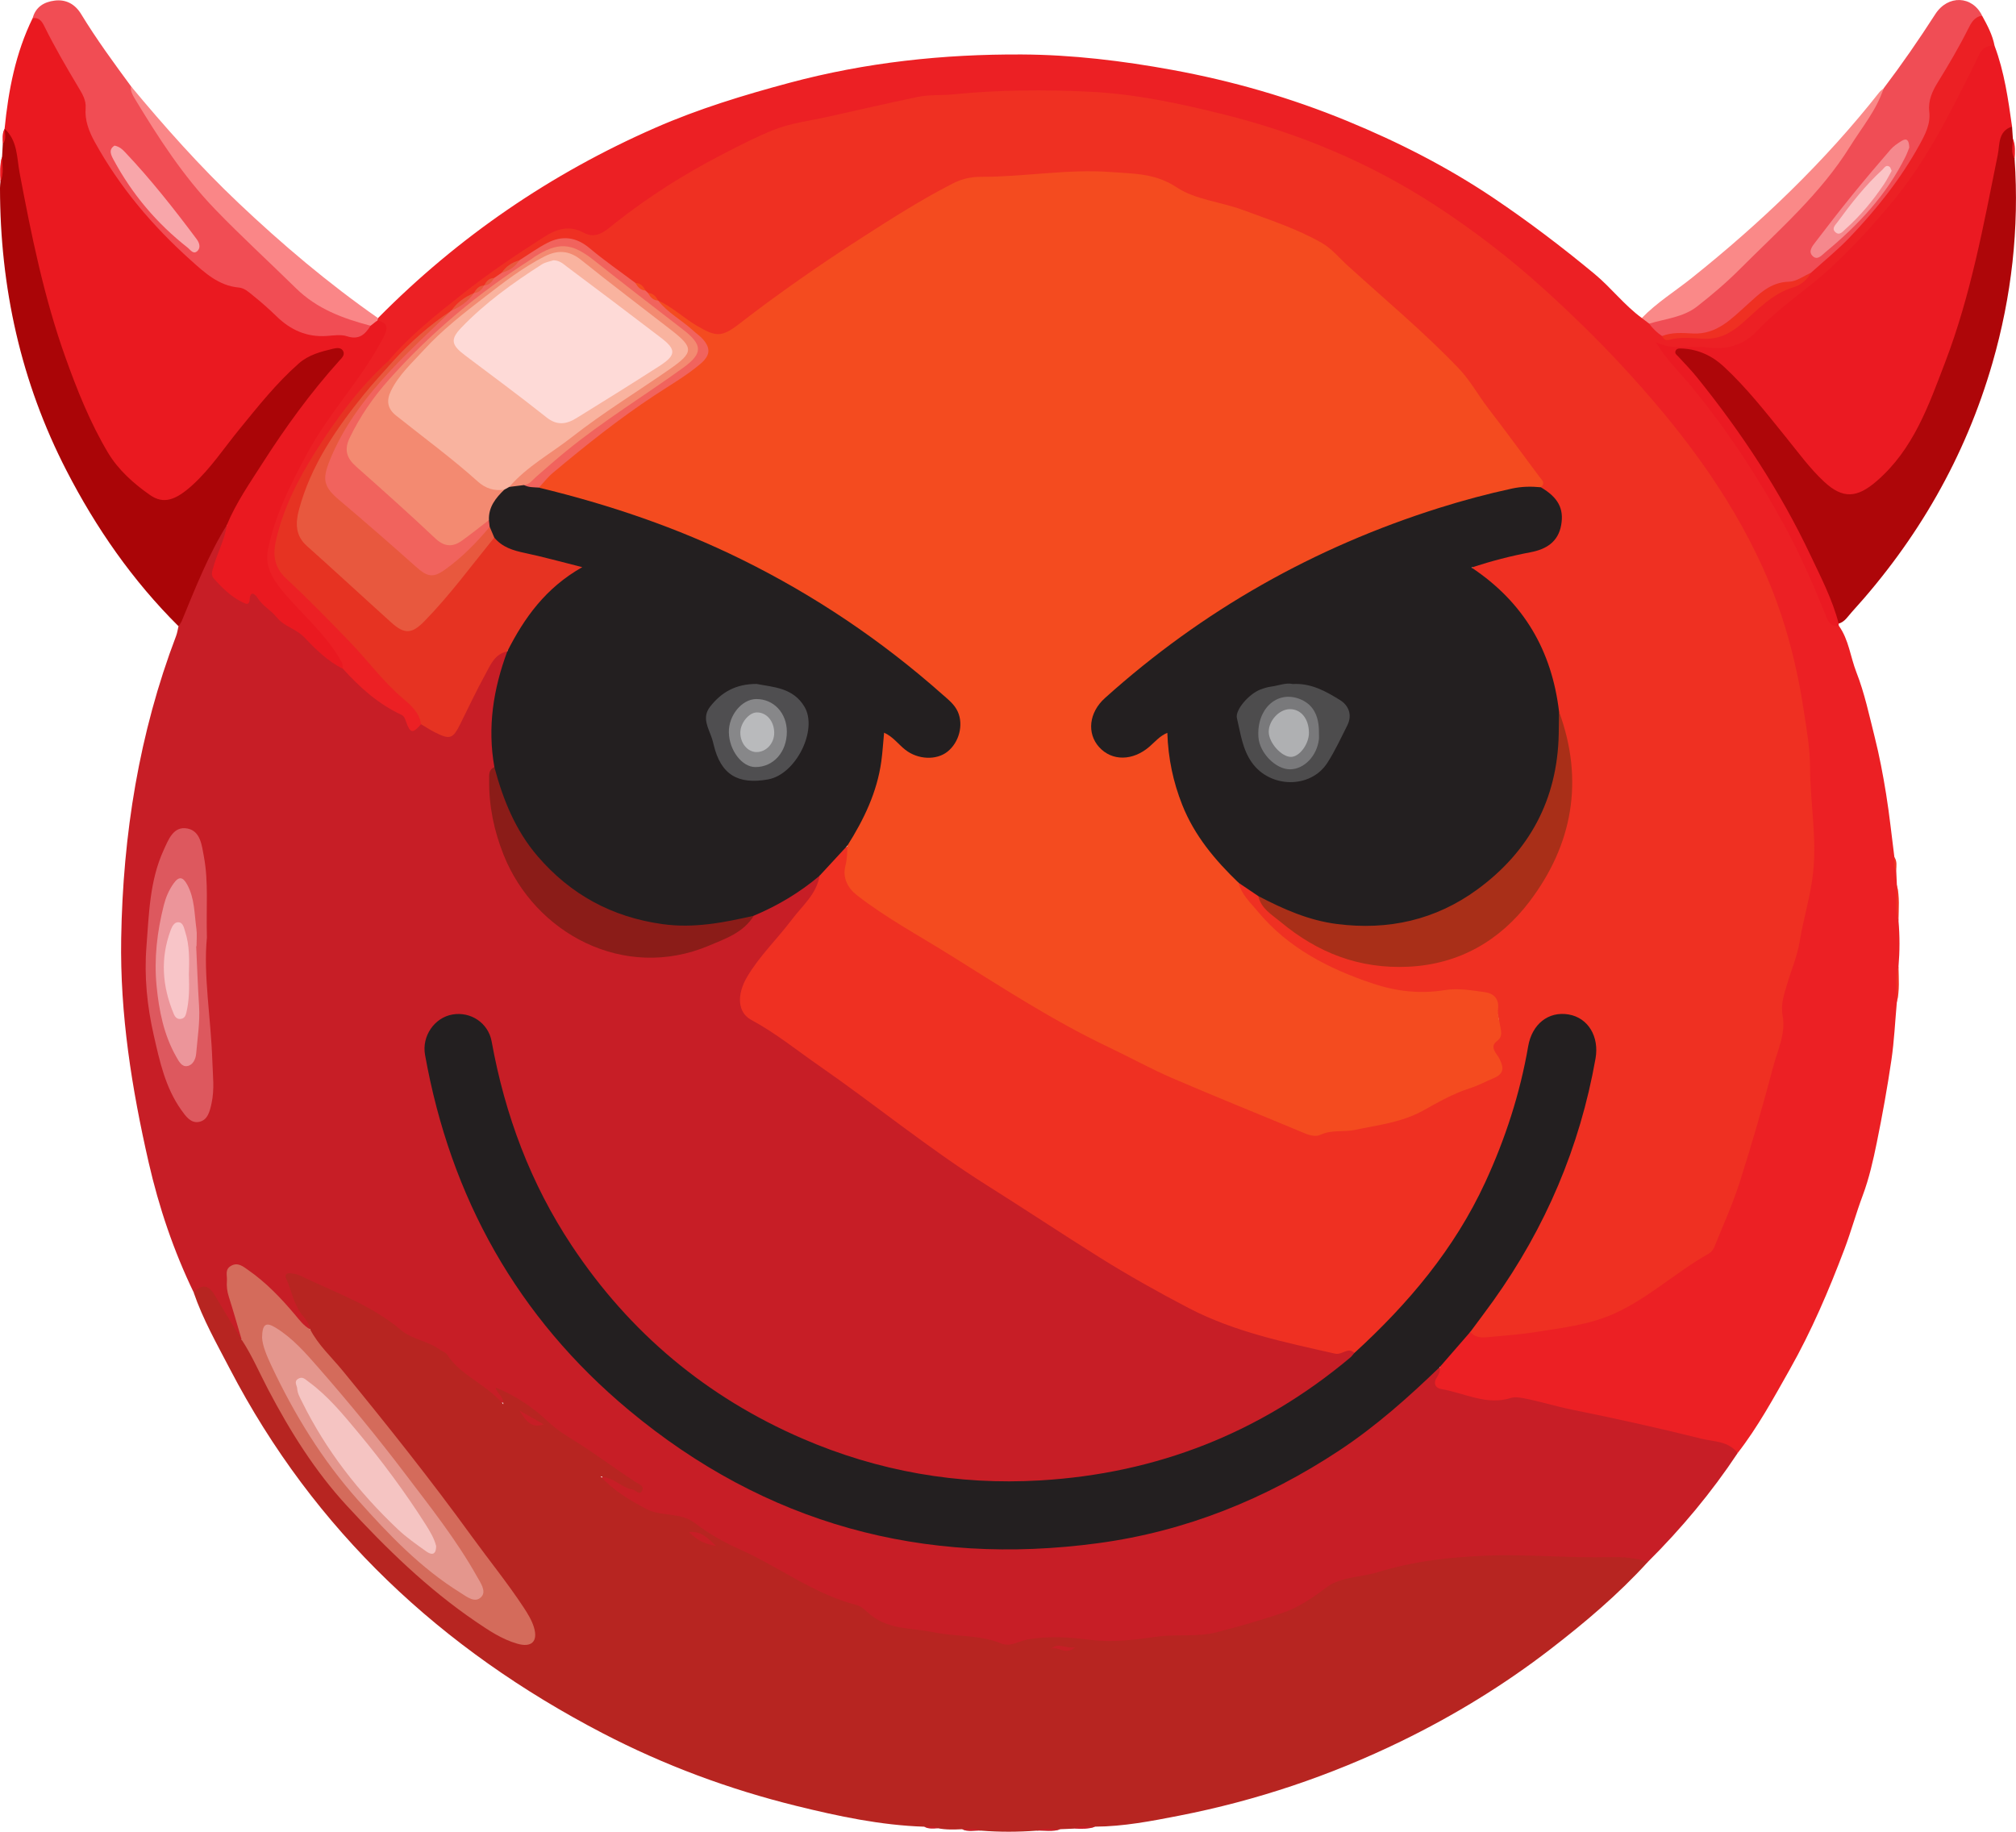 <?xml version="1.0" encoding="UTF-8"?>
<svg id="Layer_1" data-name="Layer 1" xmlns="http://www.w3.org/2000/svg" viewBox="0 0 1283.27 1166.06">
  <path d="M1106.08,925.03c-16.64,25.1-35.84,48.08-57.18,69.3-4.75,1.75-9.59.49-14.3.05-25.28-2.38-50.66-2.28-75.97-2.57-30.8-.34-61.17,3.98-90.8,13.4-11.74,3.73-23.1,6.77-33.1,14.89-9.08,7.38-20.71,10.86-32.28,13.43-8.88,1.97-17.28,5.57-26.23,7.44-14.26,2.98-28.81,1.12-43.13,3.32-17.75,2.72-35.56,2.95-53.47.38-10.65-1.53-21.34.32-31.81,2.83-3.39.81-6.83,1.88-10.28.84-20.12-6.07-41.17-6.24-61.71-9.6-9.41-1.54-17.33-5.22-24.75-10.52-4-2.85-8.14-5.06-12.86-6.29-9.41-2.46-17.85-7.03-26.26-11.78-23.48-13.26-48.55-23.58-71.09-38.61-4.87-3.25-10.45-4.37-16.48-5.25-15.75-2.31-28.82-10.71-40.21-21.67-1.16-1.11-1.79-2.84-.88-4.43,1.17-2.04,3.16-1.66,4.98-1.1,5.36,1.64,9.48,6.04,17,7.28-29.44-19.62-57.19-38.7-85.24-60.1,2.4,6,1.59,7.96-3.26,6-2.51-1.02-4.41-2.98-6.52-4.62-12.33-9.63-23.22-21.73-36.75-29.01-17.48-9.39-33.67-20.64-50.73-30.57-5.8-3.37-11.91-6.26-18.71-6.79-4.93-.39-8.24-3.49-12-5.99-1.54-1.02-3.41-2.33-5.19-1.29-2.13,1.25-.66,3.39-.31,5.08,1.35,6.39,4.48,11.98,8.03,17.37,1.88,2.85,4.55,5.44,3.4,9.4-6,2.24-7.82-3.23-10.45-6.23-8.48-9.68-17.18-19.09-27.42-26.93-3.31-2.53-7.08-6.71-11.3-4.25-4.62,2.69-2.45,8.31-1.95,12.59.93,8.01,4.12,15.48,6.74,23.06.95,2.73,2.65,5.38.98,8.42-3.95,1.64-4.32-2.06-5.58-3.99-4.24-6.49-7.82-13.38-11.83-20.02-3.4-5.64-7.58-7.9-13.89-5.77-12.78-26.49-22.13-54.15-28.68-82.81-10.72-46.93-18.28-94.21-17.47-142.56,1.11-66.11,11.36-130.53,34.96-192.55.75-1.96,1.03-4.1,1.52-6.16,2.03-11.95,7.87-22.5,12.43-33.5,3.66-8.84,8.38-17.22,12.73-25.75,1.17-2.3,2.06-5.03,5.21-5.54,3.23,2.79,1.37,5.94.34,8.78-1.81,5-3.64,9.99-5.14,15.1-2.38,8.12,6.61,22.05,15.09,23.13.81.1,1.75.23,2.21-.41,5.36-7.54,8.09-1.3,11.41,2.1,5.95,6.1,12.55,11.26,19.74,15.96,8.86,5.8,15.88,14.02,24.24,20.57,2.29,1.8,4.3,3.97,6.78,5.54,8.42,10.1,20.54,15.87,29.63,25.3,3.95,4.1,11.13,4.31,13.67,11.07,1.03,2.75,4.19-.34,6.4-.64,3.74-.12,6.35,2.5,9.44,3.94,7.37,3.45,9.68,2.8,13.34-4.32,5.36-10.41,10.41-20.99,15.81-31.38,2.46-4.74,5.19-9.37,9.42-12.76,2.2-1.76,4.78-4.08,7.31-.18.42,7.71-3.69,14.33-5.22,21.59-3.1,14.78-4.33,29.51-2.15,44.48.27,1.86.23,3.72-.22,5.56-3.37,5.61-3.08,11.88-2.52,17.93,4.01,43.17,23.44,76.36,63.88,94.69,34.48,15.63,76.26,6.05,100.81-17.36,2.45-3.11,6.24-3.98,9.54-5.61,9.09-4.51,17.95-9.32,25.79-15.89,2.31-1.94,4.57-4.72,8.33-3.81,2.65,4.41-.33,7.68-2.43,10.94-9.17,14.19-20.85,26.39-31.41,39.48-6.86,8.5-13.8,16.99-14.79,28.74-.39,4.59.51,7.74,4.4,10.16,40.39,25.21,77.67,54.83,116.44,82.33,34.64,24.57,70.71,46.98,106.63,69.64,21.07,13.29,42.78,25.15,65.08,36.09,16.9,8.29,34.95,13.14,53.03,17.88,8,2.1,16.24,3.1,24.18,5.61,4.5,1.42,9.34,2.29,14.2.74,2.33-.75,4.9-1.18,5.59,2.37-.43,3.57-3.14,5.43-5.61,7.47-50.93,42.05-109.41,66.93-174.84,74.08-90.7,9.91-173.3-12.37-245.7-68.2-64.74-49.93-105-115.93-122.68-195.71-1.22-5.48-1.97-11.08-3.42-16.5-2.63-9.78-12.55-15.97-22.18-14.02-10.04,2.03-17.67,11.9-15.97,21.82,6.78,39.56,18.9,77.38,37.86,112.87,12.77,23.9,27.56,46.44,45.04,67.2,30.14,35.78,65.63,65.09,106.64,87.53,35.21,19.27,72.51,32.92,112.12,40.11,60.84,11.04,120.82,7.95,179.99-10.22,48.22-14.81,91.6-38.5,130.2-70.89,8.38-7.03,16.76-14.13,24.43-22.01,2.19-2.25,4.23-5.89,8.55-3.78.64,10.67.66,10.61,11.9,13.9,10.57,3.09,21.13,5.61,32.28,3.04,4.2-.97,8.52-.06,12.69.95,40.17,9.77,80.73,17.86,120.86,27.8,4.67,1.16,10.3,1.74,11.06,8.37Z" style="fill: #c71e26; stroke-width: 0px;"/>
  <path d="M197.41,846.22c-.5-3.31-2.34-5.84-4.45-8.34-5.99-7.09-7.37-16.31-10.97-24.51-.74-1.68.5-3.15,2.58-2.86,2.1.3,4.35.49,6.21,1.4,21.96,10.7,45.35,18.59,64.48,34.82,6.96,5.91,17.21,6.9,24.8,12.5,1.48,1.09,3.61,1.67,4.52,3.08,8.72,13.51,24.55,18.49,35.79,31.62.15-5.72-4.19-6.64-4.85-10.66,12.86,5.29,23.91,12.78,33.36,21.73,5.33,5.05,11.3,8.76,17.18,12.41,13.17,8.16,25.44,17.58,38.41,25.97,2.13,1.38,5.91,2.5,4.22,5.68-1.63,3.07-4.04-.52-6.16-.85-6.64-1.02-11.01-7.29-20.23-8.38,9.16,9.89,18.83,15.17,28.68,20.56,9.88,5.41,21.95,1.94,31.31,9.16,8.83,6.81,18.63,12.32,28.8,16.85,25.01,11.14,47.07,28.43,74.14,35.33,3.33.85,6.16,3.99,9.02,6.32,11.78,9.59,26.52,8.2,40.13,11.04,14.22,2.97,29.16,1.44,42.97,7.14,5.67,2.34,10.89-1.4,16.26-2.42,13.57-2.58,27.05-1.57,40.53.11,14.37,1.79,28.67-.1,42.71-2.07,12.47-1.75,25.06.43,37.38-2.72,13.88-3.55,27.62-7.49,41.21-12.03,10.74-3.59,19.8-9.61,28.79-16.49,9.19-7.03,21.65-6.34,32.5-9.69,22.69-7.02,45.92-9.73,69.86-10.62,26.32-.98,52.45,1.64,78.7.95,7.69-.2,15.95.45,23.61,3.08-18.83,20.68-40.11,38.67-62.2,55.68-29.56,22.77-61.32,42.16-94.84,58.48-44.99,21.9-92.16,37.76-141.25,47.34-17.61,3.44-35.4,6.9-53.52,7-4.28,1.68-8.91-.38-13.2,1.25-2.95.12-5.9.24-8.85.36-4.98,1.47-10.15-.02-15.17.95-11.86.87-23.72.93-35.58-.04-3.94-.79-8.02.4-11.93-.89-5.13.24-10.26.41-15.34-.61-2.85-.87-5.92.13-8.74-.99-27.65-.91-54.59-6.64-81.24-13.21-42.92-10.58-84.22-25.91-123.51-46.35-102.52-53.33-183.51-128.71-237.26-231.97-8.28-15.92-17.16-31.54-23-48.6,5.14-5.39,9.47-4.84,13.29,1.59,5.67,9.55,11.48,19.01,17.23,28.5,5.02,2,6.54,6.86,8.59,11.05,10.94,22.35,23.21,43.87,37.23,64.48,18.52,27.21,42.25,49.53,66.02,71.79,15.42,14.44,32.27,27.18,50.45,38.04,4.37,2.61,8.85,5.04,13.87,6.14,6.57,1.44,9.29-1.19,7.74-7.72-1.57-6.64-5.52-12.15-9.45-17.54-24.87-34.11-49.88-68.12-76.04-101.25-16.88-21.38-34.26-42.37-51.73-63.27-1.96-2.34-4.78-4.57-3.1-8.35Z" style="fill: #b72521; stroke-width: 0px;"/>
  <path d="M268,461.03c-5.28,6.12-6.91,5.89-9.57-1.73-.65-1.85-1.14-3.45-3.04-4.33-14.69-6.83-26.42-17.41-37.14-29.28-11.46-18.81-27.8-33.55-41.74-50.3-6.82-8.19-10.04-17.9-7.19-29.14,7.92-31.31,23.64-58.7,41.39-85.22,10.21-15.26,22.75-28.94,30.68-45.79,1.99-4.24,2.65-7.32-1.01-10.53-.36-.8-.28-1.54.25-2.24,51.11-51.7,110.1-92.05,176.61-121.17,27.47-12.03,56.1-20.75,85.18-28.55,48.67-13.06,98.04-18.33,148.09-18.07,32.12.17,63.9,4.01,95.7,9.83,38.38,7.02,75.44,17.74,111.26,32.48,32.62,13.42,64.02,29.39,93.51,49.25,22.2,14.95,43.32,31.01,63.91,48.06,10.68,8.84,19.03,19.97,30.2,28.14,2.3.06,4.09,1.22,5.77,2.62,2.94,2.63,5.44,5.76,8.76,7.98,11.1.96,22.26.95,33.25-.12,8.23-.8,13.99-7.48,19.69-12.87,8.2-7.77,16.78-14.55,27.46-18.61,4.45-1.69,8.27-4.77,11.01-8.9,18.21-16.4,36.16-33.05,50.6-53.04,6.09-8.43,11.98-17,17.13-26.05,4.54-7.96,8.01-16.26,7.41-25.75-.32-5,1.73-9.4,4.17-13.58,7.26-12.43,14.68-24.76,21.37-37.53,1.88-3.58,3.75-8.82,9.96-6.62,3.35,6.12,6.66,12.25,7.96,19.22-5.92,3.23-9.22,8.56-12.09,14.43-12.33,25.22-24.68,50.43-41.52,73.09-14.85,19.99-31.15,38.56-49.53,55.5-16.33,15.05-34.79,27.53-50.49,43.26-6.87,6.88-16.03,8.02-24.59,7.82-11-.26-22.13-.35-33.42-1.85,37.01,40.41,67.2,85.26,90.88,134.5,4.98,10.37,9.25,21.04,13.72,31.63,1.82,4.32,4.13,8.05,7.92,10.81,6.36,8.87,7.33,19.78,11.17,29.6,5.2,13.29,8.12,27.27,11.6,41.05,3.03,12,5.34,24.22,7.31,36.45,2.15,13.32,3.54,26.75,5.26,40.14,1.29,2.71-.17,5.8,1.17,8.51.14,3.05.28,6.11.42,9.16,1.59,7.59-.32,15.33,1.04,22.93.84,9.69.81,19.38,0,29.07-1.38,7.56.56,15.28-1.07,22.83-1.11,12.26-1.67,24.59-3.46,36.75-2.59,17.57-5.74,35.07-9.29,52.47-2.32,11.39-4.91,22.87-8.97,33.71-4.21,11.22-7.34,22.77-11.58,34-9.97,26.41-21.01,52.23-34.88,76.79-10.28,18.19-20.27,36.6-33.15,53.18-5.81-7.73-15.22-7.2-23.11-9.17-27.27-6.81-54.74-12.91-82.29-18.46-10.41-2.1-20.49-5.35-30.9-7.29-2.59-.48-5.54-.94-7.94-.18-15.74,4.97-29.72-3.2-44.44-5.67-3.88-.65-5.12-3.83-2.85-7.33,1.38-2.12,2.34-4.15,1.95-6.69,4.22-9.86,10.81-17.6,20.26-22.83,7.4,2.99,14.83.66,22.22.05,17.31-1.43,34.73-2.66,51.45-7.56,21.3-6.24,40.03-17.64,57.32-31.38,5.03-4,9.6-8.55,15.66-11.03,4.4-1.8,6.17-5.69,7.91-9.64,11.49-26.01,19.26-53.28,27.11-80.5,3.71-12.84,7.69-25.61,10.77-38.64,2.17-9.15,3.87-18.02,3.11-27.65-.72-9.11,4.7-17.41,6.9-26.19,8.14-32.41,16.69-64.77,11.69-98.8-1.71-11.61-.94-23.43-1.71-35.15-4.66-70.99-29.78-134.11-72.07-190.9-28.39-38.12-60.82-72.43-95.87-104.41-25.79-23.53-53.56-44.55-83.5-62.25-35.58-21.03-73.64-36.86-113.86-47.04-22.05-5.58-44.24-10.6-66.85-13.38-31.41-3.87-62.92-3.7-94.43-1.48-7.19.51-14.4.98-21.57,1.46-36.58,2.48-71.45,13.2-106.67,21.91-15.78,3.9-29.81,13.05-44.16,20.79-20.3,10.94-39.4,23.71-57.44,38.09-7.9,6.29-16.15,10.22-26.54,5-6.53-3.28-12.63.25-18.1,3.63-18.65,11.53-36.62,24.06-53.9,37.57-16.02,12.52-31.33,25.82-45.4,40.51-29.56,29.94-53.95,63.31-68.2,103.36-1.34,3.78-2.37,7.66-3.16,11.59-1.67,8.38-.17,15.48,6.46,21.8,14.11,13.45,27.6,27.54,41.48,41.23,8.19,8.08,13.5,18.74,22.76,25.75,6.92,5.24,12.5,11.57,17.56,18.47,1.83,2.49,4.64,4.77,2.26,8.41Z" style="fill: #ec2024; stroke-width: 0px;"/>
  <path d="M240.19,203.98c7.16,1.78,6.98,4.77,3.69,11.12-13.64,26.3-34.55,47.73-48.49,73.78-10.46,19.54-20.47,39.27-24.85,61.17-2.02,10.09,2.82,18.33,9.19,26.04,12.61,15.27,28.33,27.97,37.93,45.72.59,1.09.42,2.59.6,3.9-9.66-4.73-17.36-12.4-24.43-19.87-5.34-5.65-12.95-6.87-17.79-12.97-3.5-4.41-9.03-7.21-12.2-12.38-1.41-2.29-4.45-4.66-4.86.77-.31,4.18-2.04,3.41-4.55,2.18-7.35-3.59-13.05-9.18-18.36-15.2-2.06-2.33-.91-4.84-.17-7.51,2.47-8.95,7.16-17.18,8.49-26.48-2.14-2.76-.32-5.1.94-7.35,19.03-33.9,40.92-65.83,66.08-95.5,1.49-1.75,4.65-3.45,3.34-5.79-1.61-2.88-4.83-.9-7.3-.32-10.02,2.36-17.72,8.32-24.65,15.65-16.92,17.91-31.77,37.52-47.07,56.78-5.33,6.71-11.31,12.86-18.62,17.51-10.96,6.96-18.28,5.91-28.32-2.33-18.17-14.93-28.82-34.66-37.79-55.79-19.26-45.33-30.92-92.72-39.27-141.07-2-11.57-4.31-23.12-8.8-34.08,2.4-24.38,6.97-48.21,17.86-70.44,4.23-2.88,6.7,0,8.33,3.11,7.97,15.16,16.87,29.78,25.04,44.82.89,1.65,1.82,3.43,1.82,5.28-.05,20.19,11.97,35.04,22.55,50.38,14.82,21.5,33.21,39.76,53.23,56.42,3.71,3.09,7.6,6.49,12.36,7.22,11.86,1.82,20.9,8.6,28.6,16.72,11.73,12.38,25.31,18.08,42.3,16.4,6.66-.66,14.1,2.54,19.09-4.69,1.8-1.5,3.41-3.4,6.1-3.21Z" style="fill: #ea1920; stroke-width: 0px;"/>
  <path d="M1170.51,398.39c-5.88.91-7.18-3.75-8.73-7.58-7.57-18.83-15.7-37.42-25.38-55.26-17.18-31.66-36.84-61.68-59.77-89.56-7.55-9.18-16.35-17.39-22.54-28.14,10.77,5.4,22.28,1.99,33.36,3.41,11.04,1.41,22.23-1.16,31.15-10.72,13.98-14.98,31.56-26.01,46.64-39.99,14.51-13.45,27.7-27.89,40.19-43.08,21.67-26.37,36.52-56.8,51.71-87.05,2.57-5.11,4.09-12.24,12.49-11.24,6.24,16.58,8.66,33.99,11.13,51.38-4.59,5.61-5.97,12.42-7.37,19.27-8.32,40.88-15.62,81.99-29.73,121.49-7.58,21.2-15.45,42.29-26.56,61.86-6.88,12.13-17.33,21.66-28.37,30.11-7.49,5.73-15.71,4.26-23.22-.79-6.94-4.67-12.56-10.79-17.78-17.27-16.1-20-31.72-40.4-49.91-58.6-7.78-7.79-18.61-12.28-27.24-11.65,1.01,3.23,3.44,5.39,5.44,7.7,39.41,45.53,69.77,96.58,92.6,152.18,1.55,3.77,4.55,7.59,1.76,12.1-.08.48-.04.96.12,1.42Z" style="fill: #eb1a22; stroke-width: 0px;"/>
  <path d="M1170.4,396.97c-3.97-15.32-11.24-29.32-17.94-43.48-19.22-40.64-43.8-77.95-71.97-112.93-3.83-4.76-8.09-9.17-12.25-13.65-.92-.99-2.21-1.74-1.77-3.24.58-1.98,2.42-1.86,3.98-1.8,10.34.36,19.4,4.62,26.68,11.36,14.68,13.58,26.98,29.39,39.54,44.91,7.87,9.72,15.2,19.88,24.41,28.47,11.96,11.16,21.01,10.42,33.39-.25,23.55-20.29,33.18-48.25,43.71-75.77,16.33-42.68,24.48-87.47,33.49-132.04,1.31-6.48.05-15.07,9.08-17.97.18,2.59.36,5.18.54,7.77,1.5,4.21-.33,8.71,1.11,12.93,2.98,44.1-1.91,87.41-14.12,129.78-17.27,59.93-47.68,112.6-89.61,158.67-2.46,2.7-4.38,6.16-8.3,7.25Z" style="fill: #ae0609; stroke-width: 0px;"/>
  <path d="M2.92,81.97c8.34,7.54,7.76,18.43,9.56,28.01,7.47,39.76,15.52,79.33,29.17,117.53,7.46,20.88,15.71,41.53,27.03,60.57,6.51,10.95,16.36,19.78,26.87,27.09,8.53,5.93,16.24,3.38,27.03-6.45,11.51-10.49,20.01-23.49,29.77-35.43,11.93-14.61,23.62-29.4,37.86-41.93,6.29-5.53,14.03-7.49,21.78-9.36,2.16-.52,5.28-1.01,6.5,1.62,1.16,2.51-1.08,4.42-2.67,6.18-18.21,20.24-34.14,42.23-48.77,65.12-8.15,12.74-16.84,25.23-22.67,39.33-11.9,19.29-20.11,40.3-28.72,61.14-.48,1.17-1.35,2.18-2.03,3.27-29.24-29.07-52.44-62.45-71.29-99.04C13.24,243.12.06,182.95,0,119.66c0-1.33.18-2.66.28-3.99,1.3-5.25-.56-10.7,1.05-15.93.15-2.68.29-5.37.44-8.05,1.39-3.11-.31-6.59,1.15-9.69v-.03Z" style="fill: #aa0507; stroke-width: 0px;"/>
  <path d="M235.87,207.37c-3.48,5.56-7.4,9.19-14.96,6.7-3.86-1.27-8.49-.52-12.74-.21-12.8.94-23.23-3.76-32.24-12.58-4.74-4.65-9.77-9.04-14.94-13.2-2.64-2.13-5.35-4.71-8.95-5.03-12.9-1.14-21.83-9.52-30.64-17.42-24.36-21.84-45.33-46.61-61.16-75.4-3.58-6.52-6.35-13.59-5.73-21.34.42-5.2-2.23-9.33-4.65-13.39-7.65-12.81-15.17-25.69-21.78-39.08-1.56-3.17-3.43-5.39-7.29-4.88,1.91-7.17,7.3-10.31,13.99-11.16,7.29-.93,13.02,2.3,16.82,8.52,9.72,15.94,20.71,30.99,31.77,46,16.61,28.03,34.04,55.47,56.92,78.98,19.35,19.89,39.33,39.12,60.4,57.2,5,4.29,10.67,6.98,16.99,8.51,6.5,1.57,12.83,3.55,18.19,7.79Z" style="fill: #f14d54; stroke-width: 0px;"/>
  <path d="M1261.68,9.97c-4.9.73-6.94,4.56-8.85,8.38-5.83,11.67-12.45,22.88-19.29,33.97-3.52,5.7-6.31,11.65-5.47,18.78.92,7.82-2.7,14.67-6.24,21.1-12,21.77-27.42,41.11-44.54,59.02-7.67,8.02-16.39,15.03-24.63,22.5-5.87,4.84-12.2,8.41-20.13,8.88-5.36.31-9.15,4.26-12.94,7.56-5.04,4.38-10.28,8.57-15.04,13.22-7.78,7.61-16.88,11.11-27.59,10.39-6.34-.43-12.64,1.17-18.97.16-3.21-2.14-5.94-4.78-8.22-7.89,3.21-3.74,7.98-4.5,12.24-5.35,10.73-2.15,19.08-8.12,26.89-15.14,41.29-37.09,80.44-76.01,107.57-125.27.76-1.38,2.01-2.49,2.55-4.04,11.58-15.29,22.48-31.05,32.86-47.2,8.07-12.56,23.64-11.81,29.81.94Z" style="fill: #f04d55; stroke-width: 0px;"/>
  <path d="M235.87,207.37c-17.5-4.63-33.99-10.62-47.5-23.9-17.09-16.8-34.8-32.97-51.45-50.23-20.42-21.18-36.23-45.76-51.35-70.81-1.37-2.27-2.61-4.69-2.21-7.53,21.46,25.81,43.73,50.87,68.13,74,28.03,26.58,57.44,51.46,89.14,73.59-.08.52-.23,1.02-.43,1.5-1.45,1.13-2.89,2.26-4.33,3.39Z" style="fill: #fa8687; stroke-width: 0px;"/>
  <path d="M1199.01,56.23c-4.49,13.85-13.85,24.91-21.37,37.01-18.8,30.23-45.55,53.41-70.35,78.27-8.43,8.45-17.6,16.23-27.01,23.59-8.81,6.89-20.14,7.81-30.51,10.93-1.56-1.19-3.12-2.39-4.68-3.58,9.48-9.8,21.09-16.96,31.66-25.4,44-35.16,84.47-73.81,119.37-118.13.8-1.02,1.92-1.8,2.89-2.69Z" style="fill: #fa8988; stroke-width: 0px;"/>
  <path d="M1208.48,586.23c-2.55-7.54-.82-15.28-1.05-22.93,1.92,7.57,1.12,15.26,1.05,22.93Z" style="fill: #ef3022; stroke-width: 0px;"/>
  <path d="M1207.42,638.13c.26-7.61-1.5-15.32,1.07-22.83.11,7.63.8,15.29-1.07,22.83Z" style="fill: #ef3022; stroke-width: 0px;"/>
  <path d="M1.33,99.74c.09,5.34,1.29,10.75-1.05,15.93-.29-5.35-.55-10.7,1.05-15.93Z" style="fill: #ea1920; stroke-width: 0px;"/>
  <path d="M659.87,1165.39c4.94-2.19,10.1-.69,15.16-.94-4.95,1.91-10.1.77-15.16.94Z" style="fill: #c71e26; stroke-width: 0px;"/>
  <path d="M1282.42,101.26c-2.58-4.12-1.17-8.58-1.11-12.93,1.71,4.19,1.36,8.57,1.11,12.93Z" style="fill: #eb1a22; stroke-width: 0px;"/>
  <path d="M683.89,1164.08c4.18-2.76,8.8-.86,13.2-1.25-4.28,1.7-8.74,1.41-13.2,1.25Z" style="fill: #c71e26; stroke-width: 0px;"/>
  <path d="M612.37,1164.47c3.98.22,8.08-1.21,11.93.89-3.99-.15-8.07,1.06-11.93-.89Z" style="fill: #c71e26; stroke-width: 0px;"/>
  <path d="M2.93,82c.18,3.3,1.33,6.71-1.16,9.69-.15-3.29-.52-6.61,1.16-9.69Z" style="fill: #ea1920; stroke-width: 0px;"/>
  <path d="M1207.01,554.14c-2.34-2.57-1.12-5.62-1.17-8.51,1.84,2.64,1.29,5.6,1.17,8.51Z" style="fill: #ef3022; stroke-width: 0px;"/>
  <path d="M588.29,1162.87c2.93.14,6.02-1.08,8.74.99-2.98.27-5.96.55-8.74-.99Z" style="fill: #c71e26; stroke-width: 0px;"/>
  <path d="M247.14,229.86c13.87-16.38,30.65-29.58,47.35-42.8,16.5-13.06,33.95-24.83,51.71-36.13,8.05-5.12,15.93-7.85,25.39-2.75,8.6,4.64,14.91-2.21,20.69-6.75,21.02-16.51,43.4-30.64,67.14-42.96,10.86-5.64,21.8-11.27,33.03-15.78,10.95-4.41,23.13-5.8,34.79-8.42,18.93-4.25,37.84-8.56,56.83-12.56,7.28-1.54,14.82-.87,22.26-1.61,29.26-2.93,58.74-3.16,88.04-1.67,28.66,1.45,56.82,7.48,84.71,14.44,48.04,11.98,93.19,30.92,134.61,57.89,24.05,15.67,46.88,33.18,68.31,52.53,17.49,15.79,34.37,32.2,50.32,49.41,35.81,38.65,67.8,80.19,89.74,128.61,13.15,29.04,21.34,59.45,26.1,90.99,1.78,11.83,3.95,23.82,3.99,35.53.07,22.86,4.47,45.65,1.88,68.41-1.64,14.46-6.06,28.58-8.44,42.98-1.58,9.56-5.37,18.3-8.07,27.44-1.91,6.44-4.14,12.7-2.79,20.1,2.07,11.31-3.3,21.97-6.12,32.67-6.45,24.45-13.45,48.79-21.13,72.88-4.51,14.16-10.7,27.8-16.29,41.61-.66,1.63-2.07,3.34-3.6,4.2-20.56,11.53-37.88,27.98-59.61,37.89-16.15,7.37-33.18,9.2-50.18,11.92-9.16,1.46-18.44,2.2-27.68,3.01-4.96.43-10.24,1.6-14.22-3-.44-4.89,3.32-7.67,5.79-10.94,29.6-39.29,51.48-82.4,64.38-129.93,3.15-11.59,6.1-23.28,7.67-35.22,1.03-7.84-.6-15.03-7.19-20.13-6.34-4.9-13.4-4.84-20.5-1.83-7.22,3.07-9.88,9.43-11.15,16.51-4.37,24.29-11.06,47.92-20.38,70.74-19.23,47.08-48.54,87.06-86.16,121.09-1.76,1.6-3.45,3.45-6.22,3.06-4.09-4.14-7.61,1.48-12.35.42-31.91-7.19-64.04-13.81-93.24-29.06-19.31-10.09-38.35-20.75-56.92-32.38-23.92-14.98-47.41-30.62-71.29-45.64-37.17-23.38-71.14-51.34-107.17-76.34-14.19-9.85-27.65-20.81-42.99-29.05-8.79-4.72-9.3-16.07-2.62-27.38,7.92-13.41,19.2-24.12,28.46-36.44,6.61-8.8,15.7-16.12,17.67-27.89,3.25-9.11,9.55-15.27,18.36-19.01,2.31,4.11,1.14,8.35.34,12.52-1.37,7.08,1.06,12.91,6.6,16.97,6.24,4.58,12.28,9.43,18.97,13.44,35.78,21.45,70.5,44.65,106.72,65.34,26.01,14.86,53.17,27.53,80.43,40,24.08,11.02,49.3,19.25,73.27,30.46,6.41,3,12.33,3.06,19.32,1.58,11.42-2.43,23.22-2.77,34.81-5,15.07-2.91,28.11-10.34,41.33-17.03,7.94-4.02,16.54-6.04,24.25-10.36,8.48-4.76,8.89-5.25,5.03-14.29-1.71-4.01-1.61-7.22.45-11.3,7.31-14.51-2.29-27.73-18.4-28.11-17.49-.41-35.05,2.59-52.54-2.52-36.48-10.64-67.9-28.47-90.59-59.76-1.75-2.42-3.04-5.07-2.11-8.24,7.24-1.89,10.07,4.35,14.42,7.82,6.61,11.97,17.83,19.21,28.82,26,63.23,39.06,131.57,9.23,156.8-50.74,9.78-23.25,12.44-47.27,8.41-72.15-1.12-6.91-4.69-13.04-5.64-19.95-3.5-24.84-12.25-47.39-28.33-66.99-6.03-7.35-13.18-13.17-20.74-18.68-2.14-1.56-4.99-2.86-4.62-5.99.43-3.63,3.92-4.04,6.64-4.82,11.56-3.29,23.48-5.24,34.93-8.83,14.55-4.56,17.83-22.63,6.27-32.67-1.59-1.38-3.7-2.21-4.62-4.31-.6-5.68-4.39-9.71-7.57-13.91-13.57-17.9-26.86-35.99-40.21-54.05-12.93-17.51-30.14-31.03-46.16-45.56-12.07-10.95-24.6-21.45-36.39-32.65-10.11-9.61-22.18-14.59-34.52-19.69-20.79-8.58-42.3-15.06-63.61-22.12-1.52-.51-3.3-.7-4.43-1.8-9.82-9.66-22.72-8.55-34.75-9.45-31.03-2.32-61.87,2.9-92.86,3.28-8,.1-14.77,4.59-21.49,8.39-33.29,18.87-65.25,39.82-96.33,62.12-11.94,8.57-23.86,17.18-35.79,25.78-6.34,4.57-12.27,4.12-18.68.6-9.64-5.3-18.46-11.79-27.31-18.25-.65-.39-1.26-.84-1.85-1.31-1.88-1.67-3.77-3.34-6.13-4.36-.94-.52-1.76-1.19-2.48-1.99-1.67-2.33-3.92-3.86-6.62-4.78-10.45-6.03-19.45-14.07-28.83-21.51-9.06-7.19-17.75-7.31-27.32-1.91-5.11,2.88-9.91,6.27-15.06,9.1-4.36,1.68-8.09,4.31-11.38,7.59-1.53,1.45-3.14,2.82-5.07,3.72-2.23.83-4.16,2.13-5.88,3.76-.51.45-1.07.84-1.64,1.21-1.77,1.04-3.33,2.36-4.86,3.72-.53.47-1.1.87-1.69,1.27-4.41,3.05-8.75,6.18-12.62,9.92-.55.5-1.15.93-1.76,1.35-12.8,9.73-24.13,21.17-36.59,31.29-1.2.27-2.3.11-3.2-.8Z" style="fill: #ef3022; stroke-width: 0px;"/>
  <path d="M539.38,538.35c-5.91,6.39-11.81,12.79-17.72,19.18-12.62,10.66-26.63,19.03-41.85,25.41-14.63,7.92-30.59,9.35-46.68,8.56-33.99-1.66-63.41-14.16-87.09-38.99-15.06-15.79-25.08-34.5-31-55.46-.82-2.89-1.08-5.77-.33-8.7-4.55-25.37-.68-49.8,8.21-73.68,2.47-13.13,10.59-23.06,19.04-32.61,6.48-7.32,13.45-14.24,22.95-20.26-11.46-3.2-21.6-6.21-32.02-8.14-7.61-1.41-14.32-4.16-19.22-10.43-1.79-2.22-2.72-4.84-3.58-7.5-.46-1.57-.67-3.18-.71-4.82-.28-8.63,4.23-14.74,10.47-19.95,1.29-1.07,2.72-1.89,4.3-2.42,3.18-.73,6.3-1.95,9.67-1.33,3.12.92,6.41.77,9.56,1.51,95,21.29,179.22,64.02,253.1,127.31,3.25,2.79,6.21,5.89,9.19,8.95,9.64,9.94,10.33,21.62,1.91,31.58-7.63,9.02-21.4,10.24-32.01,2.94-3.68-2.53-6.19-6.52-10.99-9.01-1.02,7.14-.93,13.78-2.45,20.22-3.45,14.69-8.36,28.74-16.8,41.36-1.61,2.4-2.88,5.21-5.95,6.25Z" style="fill: #231f20; stroke-width: 0px;"/>
  <path d="M862.12,861.29c34.21-31.27,63.67-66.13,83.29-108.64,12.8-27.73,22.15-56.5,27.34-86.58,2.43-14.09,12.86-22.47,25.75-20.27,12.5,2.13,19.58,14.18,17.12,28.06-9.98,56.39-31.84,107.72-65.11,154.25-4.77,6.68-9.75,13.21-14.63,19.82-6.46,7.43-12.92,14.87-19.38,22.3-20.02,19.3-40.72,37.76-64.01,53.14-46.79,30.91-97.84,51.5-153.31,58.98-111.55,15.05-211.91-12.25-298.76-84.56-71.09-59.2-113.61-135.37-129.87-226.32-2.13-11.9,5.99-23.67,17.49-25.65,11.64-2,22.78,5.39,24.91,17.17,8.48,46.76,24.72,90.42,51.11,130.13,36.78,55.33,85.62,96.23,146.58,122.61,48.36,20.92,99.03,29.77,151.48,26.69,74.23-4.37,140.24-30.29,197.37-78.2,1-.84,1.75-1.96,2.62-2.94Z" style="fill: #231f20; stroke-width: 0px;"/>
  <path d="M314.63,342.21c5.05,6.15,11.98,8.23,19.47,9.81,11.59,2.44,23.02,5.64,36.55,9.02-23.27,13.16-36.9,32.21-47.73,53.64-8.22,1.65-10.82,8.9-14.17,14.96-5.66,10.25-10.58,20.91-15.83,31.39-4.67,9.34-6.48,9.97-15.98,5.22-3.08-1.54-5.96-3.47-8.94-5.22-.92-7.2-6.48-12.16-11.05-15.99-12.8-10.74-22.46-24.15-33.88-36-13.35-13.87-26.83-27.66-40.92-40.76-7.6-7.06-8.54-15.04-6.53-24.01,4.54-20.28,13.81-38.58,24.77-56.01,13.35-21.22,28.08-41.39,46.75-58.39,1.03,0,2.06.01,3.1.02.95,5.02-3.49,6.78-5.98,9.59-21.38,24.17-40.68,49.6-50.64,80.93-4.8,15.1-3.02,19.31,8.53,30.07,14.86,13.84,30.23,27.12,44.92,41.14,10.68,10.19,14.1,10.4,24.41-.3,13.18-13.69,24.17-29.25,36.55-43.63,1.9-2.2,3.34-4.93,6.6-5.47Z" style="fill: #e63322; stroke-width: 0px;"/>
  <path d="M197.41,846.22c5.19,10.06,13.58,17.66,20.62,26.25,28.32,34.56,56.12,69.49,82.35,105.69,10.92,15.07,22.69,29.54,32.93,45.1,2.62,3.98,5.24,8.23,6.58,12.74,2.67,8.96-1.55,12.93-10.5,10.4-9.91-2.81-18.37-8.55-26.72-14.23-30.62-20.84-56.97-46.61-81.91-73.67-20.27-21.99-36.11-47.38-50.02-73.87-5.58-10.63-10.29-21.72-16.91-31.79-2.7-9.11-5.28-18.26-8.17-27.31-1.08-3.39-1.5-6.77-1.22-10.22.27-3.24-1.48-7.04,2.47-9.4,4.47-2.68,7.93.39,10.94,2.48,11.42,7.93,21,17.93,29.92,28.53,2.91,3.46,5.56,7.11,9.65,9.31Z" style="fill: #d46b5b; stroke-width: 0px;"/>
  <path d="M314.71,488.36c5.49,20.71,13.4,40.3,27.54,56.74,20.96,24.36,47.18,38.67,79.35,43.17,20.12,2.82,39.06-.95,58.22-5.32-6.55,10.7-17.89,14.55-28.45,19.01-54.28,22.93-111.03-7.93-130.86-57.92-6.1-15.37-9.33-31.01-9.14-47.46.04-3.18-.52-6.6,3.35-8.22Z" style="fill: #8b1c18; stroke-width: 0px;"/>
  <path d="M131.71,596.76c-2.37,24.17,2.59,51.39,3.46,78.8.29,9.03,1.46,17.93-.52,26.85-1.11,5.01-2.39,10.76-8.05,11.79-5.19.95-8.37-3.6-11.23-7.62-10.15-14.29-13.72-30.94-17.5-47.57-4.23-18.55-6.14-37.38-4.66-56.27,1.63-20.83,2.01-42.07,10.97-61.6,3.04-6.62,6.21-15.49,15.17-13.71,8.37,1.66,9.14,10.9,10.48,18.12,2.95,15.84,1.34,31.9,1.87,51.21Z" style="fill: #dd585e; stroke-width: 0px;"/>
  <path d="M346.17,906.75c-8.55,3.05-11.79-3.31-15.57-8.82,5.19,2.94,10.38,5.88,15.57,8.82Z" style="fill: #c71e26; stroke-width: 0px;"/>
  <path d="M438.5,975.31c7.97-.8,11.98,3.77,17.24,8.78-7.37-1.06-12.28-3.93-17.24-8.78Z" style="fill: #c71e26; stroke-width: 0px;"/>
  <path d="M669.2,1049.6c4.73-4.37,8.87.16,15.2-.99-6.37,5.52-10.79-.94-15.2.99Z" style="fill: #c71e26; stroke-width: 0px;"/>
  <path d="M1057.98,213.92c6.41-2.55,13.15-1.93,19.74-1.62,15.03.69,24.34-9.25,34.13-18.04,7.92-7.11,15.02-14.67,27.01-14.93,4.63-.1,9.2-3.64,13.79-5.62-2.32,4.56-6.55,7.83-10.81,9.09-14.04,4.15-23.28,14.8-33.7,23.69-7.25,6.19-14.56,9.67-24.26,9.11-7.11-.41-14.4-1.24-21.49.78-2.28.65-3.48-.68-4.41-2.46Z" style="fill: #ef3022; stroke-width: 0px;"/>
  <path d="M72.92,92.68c3.21.72,4.96,2.37,6.61,4.12,16.48,17.4,31.27,36.2,45.61,55.37,1.74,2.33,2.67,5.28.78,7.35-2.7,2.95-4.66-.46-6.57-1.95-19.51-15.34-35.23-33.9-47-55.76-1.71-3.17-3.47-6.61.56-9.12Z" style="fill: #f8a6aa; stroke-width: 0px;"/>
  <path d="M1215.33,93.96c-.52,1.27-1.3,3.52-2.34,5.64-12.03,24.4-30.17,43.69-50.9,60.82-2.41,1.99-5.11,5.5-8.15,2.69-3.27-3.02-.21-6.55,1.8-9.18,7.73-10.15,15.56-20.23,23.6-30.13,7.87-9.7,15.96-19.23,24.14-28.67,1.88-2.16,4.43-3.83,6.88-5.37,3.48-2.19,4.83-.41,4.97,4.2Z" style="fill: #f5888d; stroke-width: 0px;"/>
  <path d="M539.38,538.35c10.48-16.59,18.92-34.02,21.62-53.72.79-5.78,1.14-11.62,1.76-18.21,5.71,2.54,9.09,7.44,13.54,10.92,8,6.26,19.75,6.78,26.81,1.16,7.38-5.87,10.32-16.97,6.6-25.35-2.13-4.81-6.27-7.92-10.06-11.28-38.61-34.21-81.01-62.74-127.29-85.59-41.31-20.39-84.61-35.06-129.3-45.85.42-4.74,3.87-7.52,7.05-10.26,25.47-21.95,52.15-42.28,80.8-59.96,4.32-2.67,8.32-5.78,12.27-8.94,7.01-5.6,7.24-10.25.35-16.3-6.39-5.63-13.26-10.72-19.88-16.09-2.37-1.92-5.61-3.5-4.72-7.54,9.04,4.03,16.14,11.03,24.6,16,12.27,7.22,15.84,7.48,27.11-1.24,25.25-19.54,51.42-37.73,78.28-55,18.84-12.11,37.69-24.13,57.65-34.33,5.58-2.85,11.33-4.2,17.68-4.19,27.71.07,55.25-5.15,83.02-3.05,14.29,1.08,28.14.69,41.74,9.73,11.93,7.92,28.12,9.21,42.07,14.38,16.97,6.29,34.28,11.91,50.11,20.89,6.5,3.69,11.32,9.71,16.8,14.69,23.67,21.51,48.28,42.03,70.44,65.18,7.42,7.75,12.49,17.23,18.99,25.66,11.03,14.32,21.65,28.97,32.48,43.44,1.59,2.12,4.09,3.97.91,6.67-1.15,1.28-2.68,1.75-4.31,1.86-31.4,2.04-60.51,13.08-89.58,23.65-66.31,24.1-125.37,60.65-178.67,106.68-5.42,4.68-11.18,9.27-11.1,17.65.07,7.07,1.43,13.47,8.06,17.19,7.12,4,14.36,3.62,21.28-.76,3.62-2.29,6.43-5.63,10-8.02,6.45-4.32,8.16-3.63,8.77,4.07.98,12.35,3.83,24.29,7.98,35.89,5.86,16.37,15.35,30.44,27.56,42.79,3.07,3.1,7.53,5.43,7.57,10.74,1.88,7.59,7.54,12.64,12.26,18.33,19.46,23.45,45.51,36.65,73.62,46.01,14.63,4.87,29.84,6.61,45.61,4.02,8.3-1.36,17.23.2,25.74,1.41,5.04.71,8.68,4.17,7.99,10.2-.47,4.07.87,7.9,1.46,11.83.48,3.16,1.63,6.23-2.25,9.12-5.04,3.75.13,8.02,1.69,11.2,2.96,6.01,2.8,9.58-3.85,12.38-5.13,2.16-9.97,4.77-15.38,6.5-10.34,3.3-19.93,8.82-29.3,14.03-13.77,7.65-28.78,9.21-43.47,12.34-7.12,1.52-14.76-.25-21.93,3.11-2.92,1.37-6.7.47-10.11-.96-27.96-11.71-56.11-22.98-83.95-34.98-13.95-6.02-27.31-13.41-41.05-19.94-34.97-16.64-67.4-37.76-100.12-58.19-20.05-12.52-41.01-23.78-59.75-38.34-5.98-4.65-9.43-11.16-7.4-18.98,1.11-4.26,1.06-8.43,1.22-12.68Z" style="fill: #f44b1f; stroke-width: 0px;"/>
  <path d="M788.37,561.93c-14.92-14.36-28.05-29.94-35.82-49.55-5.77-14.56-8.97-29.57-9.49-45.87-4.78,1.96-7.79,5.67-11.26,8.69-10.65,9.29-23.97,9.49-32.18.38-7.89-8.77-6.49-22.02,3.71-31.19,62.11-55.86,133.19-96.01,212.83-121.07,15.26-4.8,30.7-8.94,46.35-12.32,6.14-1.33,12.17-1.41,18.31-.81,10.9,6.44,14.81,13.49,12.93,24.07-1.92,10.77-9.58,15.42-19.47,17.29-12.44,2.35-24.65,5.5-37.63,9.73,33.58,22.33,51.14,53.16,55.75,91.73,11.68,56.16-33.4,123.29-98.66,136.1-29.69,5.83-57.95,1.63-84.91-11.94-3.19-1.61-5.57-4.1-7.86-6.72-4.19-2.83-8.39-5.66-12.58-8.49Z" style="fill: #231f20; stroke-width: 0px;"/>
  <path d="M800.95,570.42c15.86,8.27,31.94,15.48,50.07,17.8,32.73,4.18,62.78-2.58,89.27-21.93,33.23-24.28,51.04-57.29,51.9-98.87.1-4.81.13-9.62.19-14.42,16.14,43.86,8.62,84.91-18.91,121.08-18.66,24.53-44.43,39.78-76.99,41.33-31.22,1.48-57.69-8.85-81.25-28.47-5.7-4.75-12.46-8.46-14.28-16.51Z" style="fill: #a92f18; stroke-width: 0px;"/>
  <path d="M314.63,342.21c-14.58,17.92-28.24,36.62-44.42,53.19-8.09,8.28-12.72,8.46-21.14.89-17.98-16.2-35.73-32.67-53.79-48.79-7.38-6.58-7.19-14.69-5.03-22.81,7.48-28.15,23.55-51.6,41.61-73.84,5.85-7.21,12.24-13.99,18.38-20.97,11.06-12.17,23.24-23.05,37.01-32.09.7,4.97-3.41,6.93-6.25,9.41-24.27,21.18-46.16,44.34-62.59,72.34-12.98,22.12-12.76,25.85,6.12,42.92,14.05,12.7,28.14,25.37,42.49,37.74,4.83,4.16,9.28,4.49,14.48,1.1,7.68-5.01,13.95-11.57,20.45-17.92,3-2.93,5.34-6.78,9.77-8,.97,2.28,1.94,4.56,2.91,6.84Z" style="fill: #e8583e; stroke-width: 0px;"/>
  <path d="M311.71,335.37c-8.37,10.1-17.55,19.39-28.19,27.07-7.94,5.73-11.41,4.87-18.95-1.84-15.89-14.14-31.9-28.16-48.16-41.87-10.26-8.65-11.58-13.04-6.54-25.57,8.79-21.87,22.87-40.24,38.68-57.24,12.32-13.25,25.75-25.47,38.69-38.14,0,0,.06-.05.06-.05,4.78-3.75,9.68-7.34,14.38-11.19l.07-.05c2.27-1.39,4.16-3.29,6.35-4.77l.07-.05c2.27-1.37,4.13-3.31,6.37-4.72,1.61-1.12,3.22-2.24,4.83-3.36,3.72-2.66,7.6-5.09,11.22-7.89,5.84-3.68,11.47-7.75,17.56-10.94,9.62-5.03,18.54-4.01,27.19,3.26,9.31,7.83,19.38,14.77,29.13,22.09,2.23,1.48,4.19,3.33,6.39,4.85.54.52,1.09,1.04,1.63,1.56,2.24,1.46,4.13,3.39,6.43,4.79,0,0,.01,0,.01,0,6.15,7.89,15.12,12.5,22.32,19.17,1.95,1.81,4.24,3.29,6,5.26,5.5,6.18,4.75,10.74-1.68,16.14-9.03,7.58-19.24,13.41-29.01,19.86-22.72,14.99-43.94,31.92-64.75,49.38-3.24,2.71-5.85,6.17-8.75,9.28-3.23-.24-6.54-.03-9.53-1.64,7.6-9.05,16.84-16.32,26.07-23.55,19.59-15.33,39.85-29.72,60.78-43.16,4.72-3.03,9.37-6.17,13.81-9.62,9.95-7.71,10.23-12.01.36-19.98-19.96-16.12-40.98-30.91-60.61-47.41-11.36-9.55-21.58-6.91-32.14-.14-13.05,8.36-25.74,17.24-37.96,26.8-24.7,19.31-47.28,40.74-66.22,65.83-5.01,6.63-9.39,13.65-12.75,21.28-3.6,8.19-2.83,11.06,3.58,16.85,16.24,14.68,32.54,29.28,48.63,44.13,6.81,6.29,9.86,6.68,17.57,1.59,3.14-2.07,5.71-4.86,8.85-6.89,2.36-1.52,4.23-4.31,7.68-3.46.16,1.44.33,2.88.49,4.32Z" style="fill: #f1635d; stroke-width: 0px;"/>
  <path d="M301.69,186.55c-3.61,5.25-8.59,8.74-14.38,11.19,3.61-5.26,8.6-8.73,14.38-11.19Z" style="fill: #e8583e; stroke-width: 0px;"/>
  <path d="M330.6,165.72c-2.68,4.14-6.52,6.62-11.22,7.89,2.71-4.09,6.54-6.6,11.22-7.89Z" style="fill: #e8583e; stroke-width: 0px;"/>
  <path d="M418.93,191.33c-3.24-.12-4.99-2.25-6.43-4.79,3.26.09,5.01,2.22,6.43,4.79Z" style="fill: #f44b1f; stroke-width: 0px;"/>
  <path d="M410.87,184.98c-3.17-.25-4.97-2.3-6.39-4.85,3.27.11,5.05,2.19,6.39,4.85Z" style="fill: #f44b1f; stroke-width: 0px;"/>
  <path d="M314.55,176.96c-1.42,2.52-3.15,4.62-6.37,4.72,1.4-2.55,3.11-4.68,6.37-4.72Z" style="fill: #e8583e; stroke-width: 0px;"/>
  <path d="M308.11,181.73c-1.38,2.57-3.13,4.66-6.36,4.77,1.38-2.58,3.13-4.65,6.36-4.77Z" style="fill: #e8583e; stroke-width: 0px;"/>
  <path d="M324.19,309.96l-3.22,1.78c-5.31,3.33-10.32,2.25-14.79-1.46-18.3-15.18-37.22-29.59-55.57-44.7-6.33-5.21-6.85-10.71-2.86-18.7,5.24-10.5,14-18.36,22.06-26.26,21.16-20.75,44.59-38.9,69.61-54.91,2.94-1.88,6.04-3.42,9.18-4.88,7.31-3.39,14-3.2,20.84,2.01,21.25,16.2,42.13,32.89,63.42,49.03,8.71,6.6,8.64,12.1.75,19.76-5.21,5.06-11.38,8.81-17.44,12.73-29.62,19.2-58.02,40.11-85.91,61.73-1.91,1.48-3.88,2.83-6.07,3.87Z" style="fill: #f9b39f; stroke-width: 0px;"/>
  <path d="M324.19,309.96c11.28-13.09,26.51-21.24,39.87-31.72,19.92-15.62,41.54-28.83,62.29-43.27,15.32-10.66,15.31-13.65.9-24.87-19.1-14.86-38.44-29.42-57.29-44.59-7.71-6.2-15.04-6.51-23.42-2.23-13.62,6.94-25.65,16.25-37.63,25.51-13.69,10.57-27.46,21.23-39.14,34.03-7.48,8.2-15.95,15.76-20.94,26.06-2.97,6.14-2.26,11.23,3.21,15.6,17.44,13.93,35.49,27.13,52.12,42.07,4.87,4.37,10.39,6.14,16.82,5.2-5.49,5.31-10.1,11.06-9.75,19.31-5.7,4.37-11.29,8.88-17.12,13.07-5.96,4.27-11.23,4.07-17.06-1.43-16.46-15.53-33.35-30.61-50.29-45.63-5.95-5.27-7.9-10.5-4.24-18.18,6.5-13.63,15-25.9,24.9-37.04,26.68-30.03,57.3-55.53,91.18-77.13.45-.29.82-.69,1.27-.98,15.4-9.92,23.89-9.33,38.1,1.89,18.78,14.84,37.72,29.48,56.68,44.08,12.68,9.76,12.95,15.2.24,24.39-24.81,17.94-51.06,33.88-74.79,53.32-6.38,5.22-12.57,10.68-18.79,16.09-2.39,2.08-4.21,4.94-7.77,5.28-3.11.39-6.23.78-9.34,1.17Z" style="fill: #f38a71; stroke-width: 0px;"/>
  <path d="M481.64,435.4c10.46,2.06,23.24,2.26,30.5,14.62,8.55,14.56-5.44,42.94-23.2,46.14-19.12,3.44-30.15-2.91-34.69-22.17-.3-1.29-.64-2.58-1.05-3.84-2.18-6.68-6.71-13.23-1.14-20.34,7.15-9.11,16.24-14.44,29.57-14.42Z" style="fill: #4f4e50; stroke-width: 0px;"/>
  <path d="M166.82,851.61c.13-8.74,2.44-10.15,8.41-6.55,10.91,6.58,19.24,16.2,27.46,25.59,19.09,21.82,37.52,44.22,55.05,67.35,16.09,21.22,32.68,42.09,45.76,65.38,2.22,3.96,6.24,9.48,2.99,13.07-4.06,4.48-9.27.05-13.49-2.57-25.22-15.66-45.43-36.82-65-58.77-22.92-25.73-40.67-54.72-55.27-85.77-2.96-6.29-5.62-12.68-5.9-17.73Z" style="fill: #e4968d; stroke-width: 0px;"/>
  <path d="M124.88,602.4c.59,12.66,1.02,25.34,1.83,37.99.65,10.2-1,20.22-1.84,30.3-.29,3.45-2,7.36-5.71,7.97-3.5.58-5.32-3.06-6.89-5.8-8-13.95-11.05-29.48-12.59-45.1-1.7-17.32.3-34.6,4.6-51.53,1.26-4.96,3.19-9.53,6.18-13.77,3.63-5.14,6.16-3.96,8.74.77,4.75,8.73,4.49,18.51,5.81,27.93.51,3.67.08,7.48.08,11.22-.07,0-.14,0-.22.01Z" style="fill: #ec959a; stroke-width: 0px;"/>
  <path d="M1204.13,108.77c-1.7,2.98-3.1,5.86-4.88,8.49-7.03,10.42-15.01,20.07-24.4,28.46-1.83,1.63-3.95,4.61-6.7,1.94-2.27-2.21,0-4.26,1.44-6.21,8.69-11.83,17.68-23.4,28.56-33.34,1.25-1.14,2.27-3.44,4.54-2.02.75.47.97,1.76,1.44,2.68Z" style="fill: #fbc4c6; stroke-width: 0px;"/>
  <path d="M822.85,435.44c11.77-.69,21.2,4.69,30.17,10.24,5.39,3.34,7.94,9.43,4.61,16.06-4.05,8.04-7.84,16.29-12.69,23.84-10.7,16.67-36.37,16.19-47.97-.02-6.2-8.67-7.27-18.71-9.62-28.4-1.27-5.23,7.77-15.5,14.91-18.19,2.23-.84,4.55-1.59,6.9-1.89,4.72-.61,9.28-2.61,13.7-1.65Z" style="fill: #4d4c4d; stroke-width: 0px;"/>
  <path d="M352.3,165.7c4.11.1,6.31,2.38,8.55,4.06,20.02,14.94,39.94,30.03,59.8,45.18,9.96,7.6,9.84,11.17-1.01,18.14-17.47,11.22-35.09,22.22-52.76,33.12-6.23,3.84-12.22,4.89-18.95-.46-17.04-13.56-34.59-26.48-51.98-39.59-8.51-6.42-9.55-9.98-2.4-17.45,15.15-15.84,32.9-28.58,51.31-40.36,2.38-1.53,5.47-1.96,7.43-2.63Z" style="fill: #fedad7; stroke-width: 0px;"/>
  <path d="M500.86,465.82c0,12.94-8.52,22.5-20.03,22.49-8.53,0-16.67-10.66-16.88-22.11-.2-10.81,8.29-21.13,17.43-21.19,11.1-.07,19.48,8.89,19.48,20.82Z" style="fill: #878789; stroke-width: 0px;"/>
  <path d="M277.62,984.13c0,6.18-3.2,5.68-6.22,3.53-6.26-4.47-12.64-8.9-18.21-14.17-24.94-23.59-45.78-50.34-61-81.27-1.29-2.62-2.8-5.13-3.01-8.19-.15-2.21-2.33-4.61.74-6.39,2.74-1.58,4.5.53,6.38,1.89,12.4,9.03,22.07,20.85,31.74,32.46,15.47,18.58,29.88,38.01,42.88,58.45,2.87,4.5,5.53,9.07,6.69,13.68Z" style="fill: #f5c4c2; stroke-width: 0px;"/>
  <path d="M120.24,620.63c.28,7.98.27,15.93-1.57,23.78-.45,1.94-1.04,3.65-3.15,4.14-2.59.6-4.03-1-4.91-3.09-7.37-17.56-8.68-35.37-1.92-53.45.85-2.28,2.25-4.94,4.71-4.92,3.21.03,3.69,3.61,4.44,5.91,2.93,8.98,2.67,18.32,2.39,27.63Z" style="fill: #f8c5c8; stroke-width: 0px;"/>
  <path d="M839.56,466.63c0,1.33.13,2.68-.02,3.99-1.24,10.61-9.34,19.03-18.32,19.12-9.14.09-19.5-10.45-20.18-20.54-1.2-17.74,11.59-29.72,25.98-24.34,8.54,3.19,12.72,10.4,12.54,21.77Z" style="fill: #79797b; stroke-width: 0px;"/>
  <path d="M492.82,466.6c-.02,6.62-5.05,12.11-11.15,12.16-5.83.05-10.61-5.79-10.41-12.72.17-5.95,5.46-12.36,10.33-12.51,6.3-.2,11.25,5.56,11.23,13.07Z" style="fill: #b9babc; stroke-width: 0px;"/>
  <path d="M833.2,466.4c.06,7.14-5.91,15.29-11.3,15.43-6.1.16-14.33-9.05-14.3-16,.03-7.19,6.74-14.36,13.47-14.39,7.07-.03,12.05,6.1,12.12,14.95Z" style="fill: #afb0b2; stroke-width: 0px;"/>
</svg>
